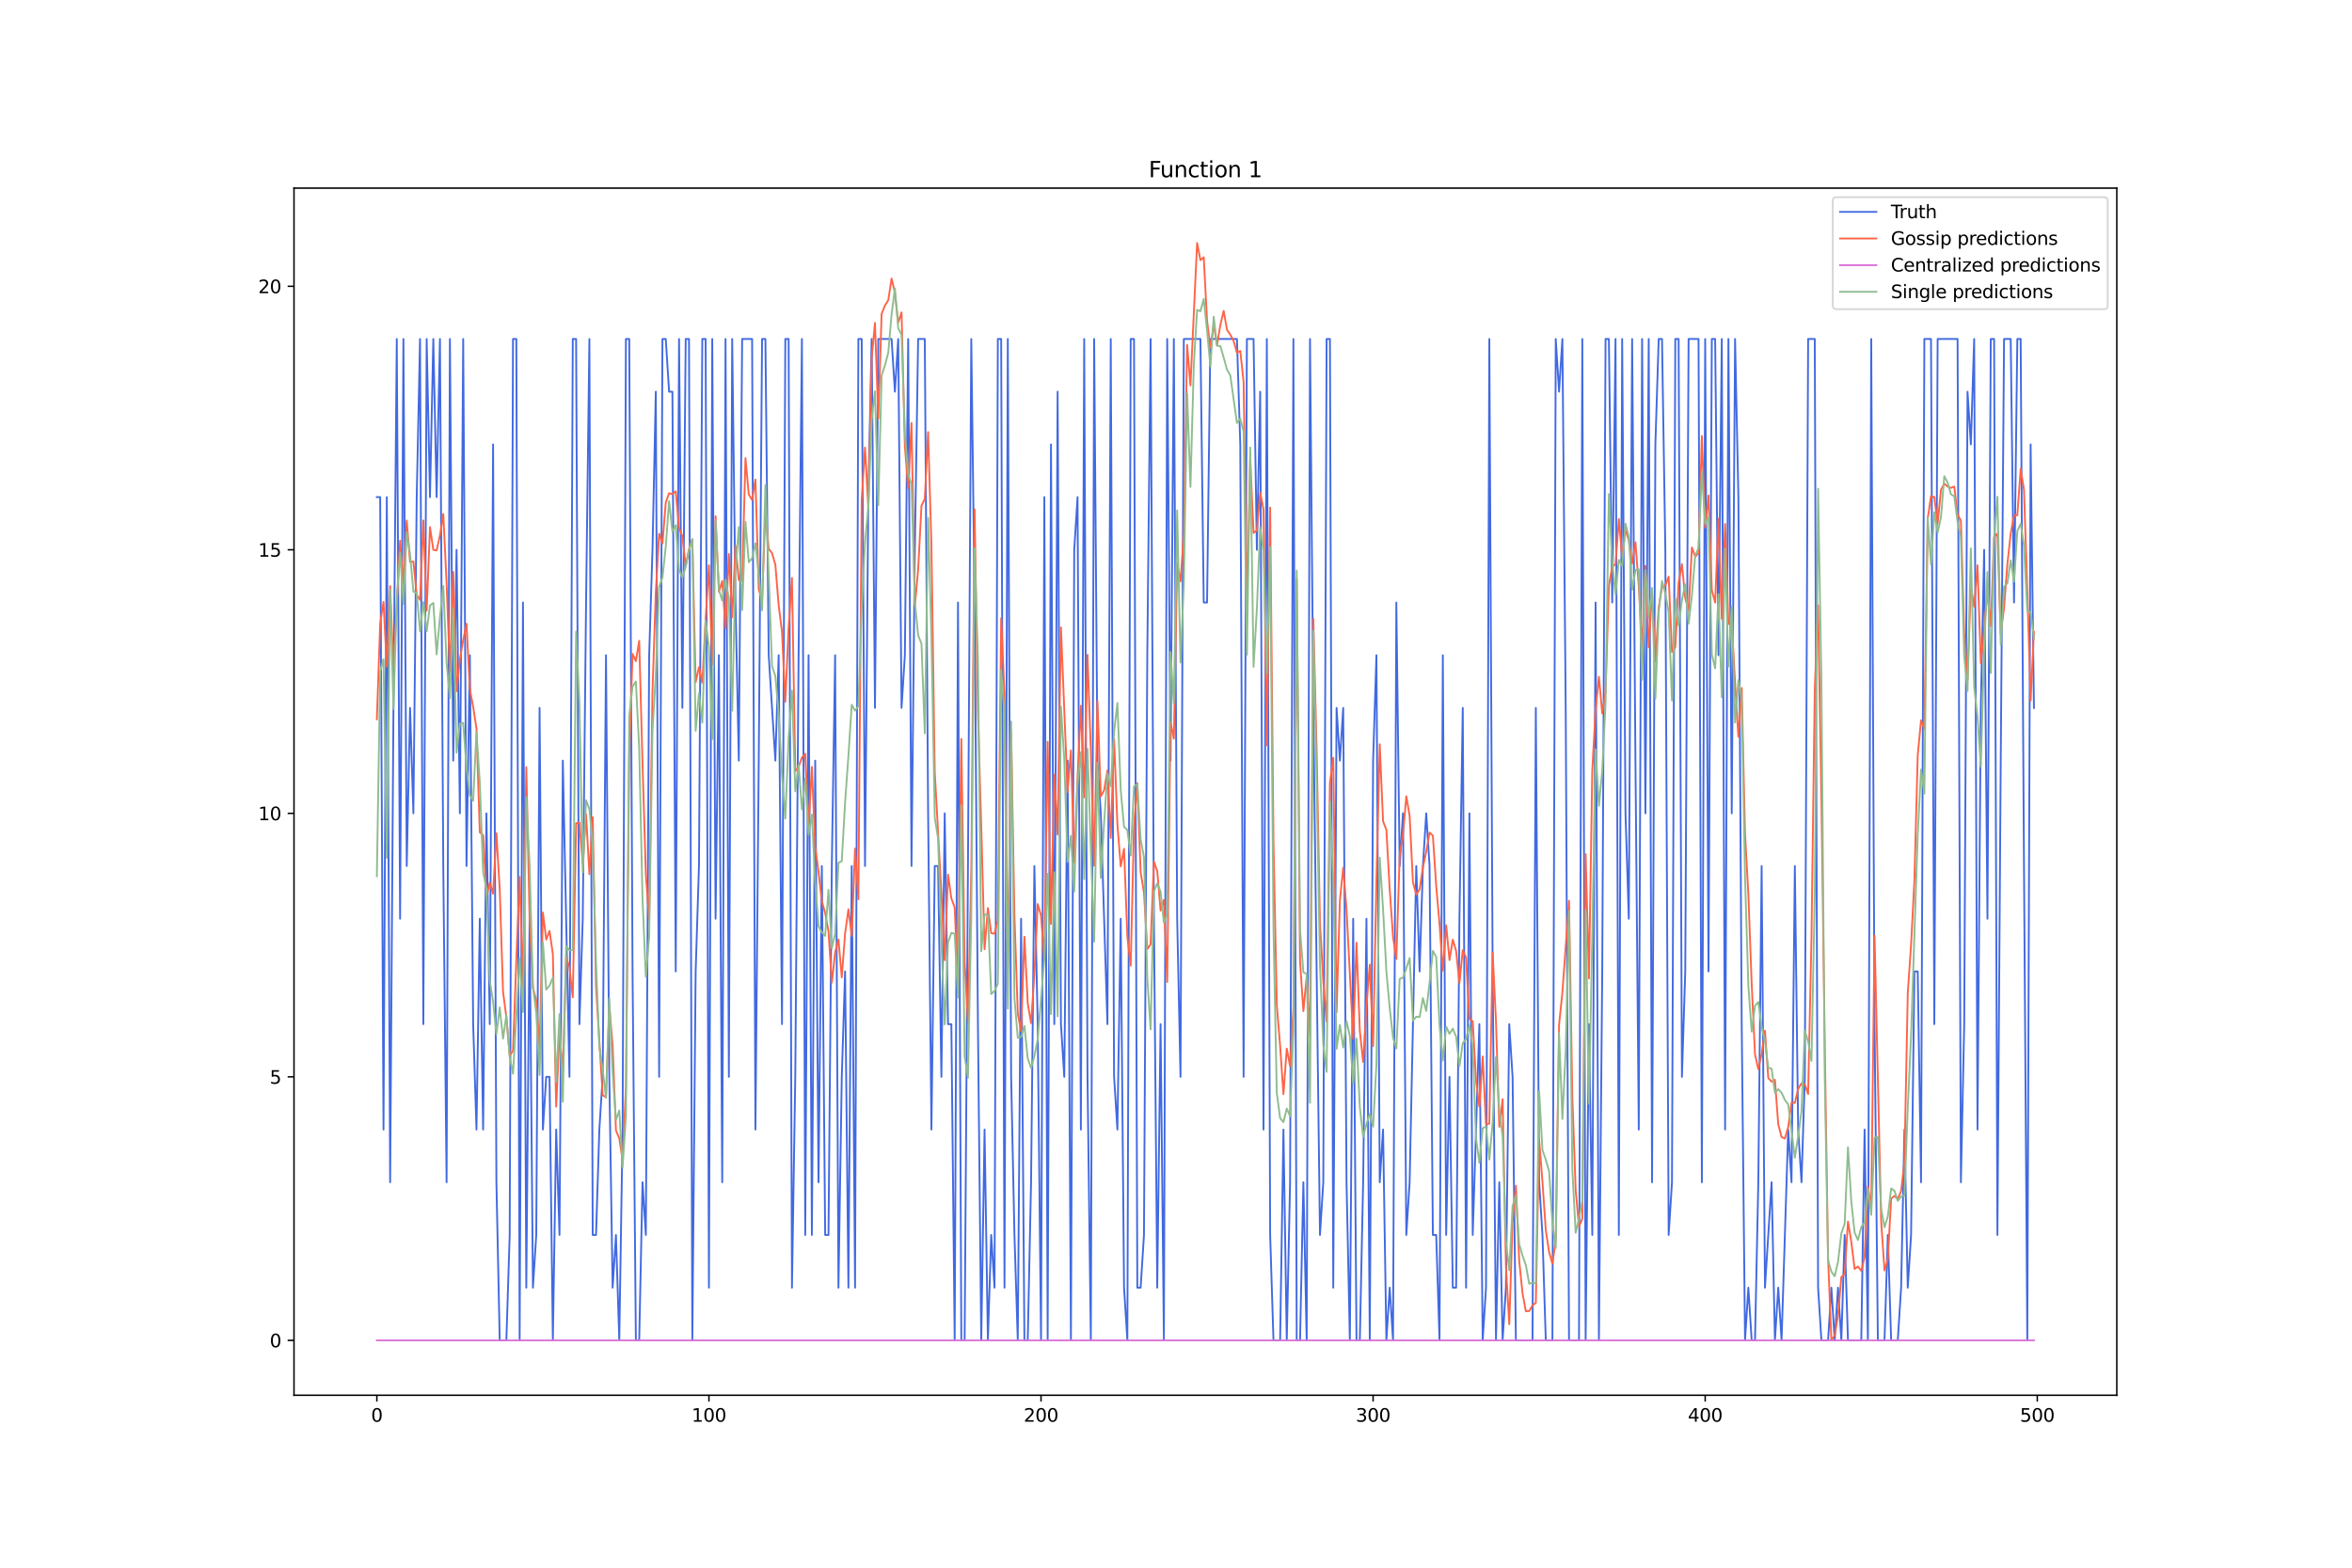 <?xml version="1.0" encoding="utf-8" standalone="no"?>
<!DOCTYPE svg PUBLIC "-//W3C//DTD SVG 1.1//EN"
  "http://www.w3.org/Graphics/SVG/1.1/DTD/svg11.dtd">
<svg xmlns:xlink="http://www.w3.org/1999/xlink" width="1296pt" height="864pt" viewBox="0 0 1296 864" xmlns="http://www.w3.org/2000/svg" version="1.1">
 <defs>
  <style type="text/css">*{stroke-linejoin: round; stroke-linecap: butt}</style>
 </defs>
 <g id="figure_1">
  <g id="patch_1">
   <path d="M 0 864 
L 1296 864 
L 1296 0 
L 0 0 
z
" style="fill: #ffffff"/>
  </g>
  <g id="axes_1">
   <g id="patch_2">
    <path d="M 162 768.96 
L 1166.4 768.96 
L 1166.4 103.68 
L 162 103.68 
z
" style="fill: #ffffff"/>
   </g>
   <g id="matplotlib.axis_1">
    <g id="xtick_1">
     <g id="line2d_1">
      <defs>
       <path id="m5b1a119aed" d="M 0 0 
L 0 3.5 
" style="stroke: #000000; stroke-width: 0.8"/>
      </defs>
      <g>
       <use xlink:href="#m5b1a119aed" x="207.655" y="768.96" style="stroke: #000000; stroke-width: 0.8"/>
      </g>
     </g>
     <g id="text_1">
      <!-- 0 -->
      <g transform="translate(204.473 783.558) scale(0.1 -0.1)">
       <defs>
        <path id="DejaVuSans-30" d="M 2034 4250 
Q 1547 4250 1301 3770 
Q 1056 3291 1056 2328 
Q 1056 1369 1301 889 
Q 1547 409 2034 409 
Q 2525 409 2770 889 
Q 3016 1369 3016 2328 
Q 3016 3291 2770 3770 
Q 2525 4250 2034 4250 
z
M 2034 4750 
Q 2819 4750 3233 4129 
Q 3647 3509 3647 2328 
Q 3647 1150 3233 529 
Q 2819 -91 2034 -91 
Q 1250 -91 836 529 
Q 422 1150 422 2328 
Q 422 3509 836 4129 
Q 1250 4750 2034 4750 
z
" transform="scale(0.016)"/>
       </defs>
       <use xlink:href="#DejaVuSans-30"/>
      </g>
     </g>
    </g>
    <g id="xtick_2">
     <g id="line2d_2">
      <g>
       <use xlink:href="#m5b1a119aed" x="390.639" y="768.96" style="stroke: #000000; stroke-width: 0.8"/>
      </g>
     </g>
     <g id="text_2">
      <!-- 100 -->
      <g transform="translate(381.095 783.558) scale(0.1 -0.1)">
       <defs>
        <path id="DejaVuSans-31" d="M 794 531 
L 1825 531 
L 1825 4091 
L 703 3866 
L 703 4441 
L 1819 4666 
L 2450 4666 
L 2450 531 
L 3481 531 
L 3481 0 
L 794 0 
L 794 531 
z
" transform="scale(0.016)"/>
       </defs>
       <use xlink:href="#DejaVuSans-31"/>
       <use xlink:href="#DejaVuSans-30" x="63.623"/>
       <use xlink:href="#DejaVuSans-30" x="127.246"/>
      </g>
     </g>
    </g>
    <g id="xtick_3">
     <g id="line2d_3">
      <g>
       <use xlink:href="#m5b1a119aed" x="573.623" y="768.96" style="stroke: #000000; stroke-width: 0.8"/>
      </g>
     </g>
     <g id="text_3">
      <!-- 200 -->
      <g transform="translate(564.079 783.558) scale(0.1 -0.1)">
       <defs>
        <path id="DejaVuSans-32" d="M 1228 531 
L 3431 531 
L 3431 0 
L 469 0 
L 469 531 
Q 828 903 1448 1529 
Q 2069 2156 2228 2338 
Q 2531 2678 2651 2914 
Q 2772 3150 2772 3378 
Q 2772 3750 2511 3984 
Q 2250 4219 1831 4219 
Q 1534 4219 1204 4116 
Q 875 4013 500 3803 
L 500 4441 
Q 881 4594 1212 4672 
Q 1544 4750 1819 4750 
Q 2544 4750 2975 4387 
Q 3406 4025 3406 3419 
Q 3406 3131 3298 2873 
Q 3191 2616 2906 2266 
Q 2828 2175 2409 1742 
Q 1991 1309 1228 531 
z
" transform="scale(0.016)"/>
       </defs>
       <use xlink:href="#DejaVuSans-32"/>
       <use xlink:href="#DejaVuSans-30" x="63.623"/>
       <use xlink:href="#DejaVuSans-30" x="127.246"/>
      </g>
     </g>
    </g>
    <g id="xtick_4">
     <g id="line2d_4">
      <g>
       <use xlink:href="#m5b1a119aed" x="756.607" y="768.96" style="stroke: #000000; stroke-width: 0.8"/>
      </g>
     </g>
     <g id="text_4">
      <!-- 300 -->
      <g transform="translate(747.063 783.558) scale(0.1 -0.1)">
       <defs>
        <path id="DejaVuSans-33" d="M 2597 2516 
Q 3050 2419 3304 2112 
Q 3559 1806 3559 1356 
Q 3559 666 3084 287 
Q 2609 -91 1734 -91 
Q 1441 -91 1130 -33 
Q 819 25 488 141 
L 488 750 
Q 750 597 1062 519 
Q 1375 441 1716 441 
Q 2309 441 2620 675 
Q 2931 909 2931 1356 
Q 2931 1769 2642 2001 
Q 2353 2234 1838 2234 
L 1294 2234 
L 1294 2753 
L 1863 2753 
Q 2328 2753 2575 2939 
Q 2822 3125 2822 3475 
Q 2822 3834 2567 4026 
Q 2313 4219 1838 4219 
Q 1578 4219 1281 4162 
Q 984 4106 628 3988 
L 628 4550 
Q 988 4650 1302 4700 
Q 1616 4750 1894 4750 
Q 2613 4750 3031 4423 
Q 3450 4097 3450 3541 
Q 3450 3153 3228 2886 
Q 3006 2619 2597 2516 
z
" transform="scale(0.016)"/>
       </defs>
       <use xlink:href="#DejaVuSans-33"/>
       <use xlink:href="#DejaVuSans-30" x="63.623"/>
       <use xlink:href="#DejaVuSans-30" x="127.246"/>
      </g>
     </g>
    </g>
    <g id="xtick_5">
     <g id="line2d_5">
      <g>
       <use xlink:href="#m5b1a119aed" x="939.591" y="768.96" style="stroke: #000000; stroke-width: 0.8"/>
      </g>
     </g>
     <g id="text_5">
      <!-- 400 -->
      <g transform="translate(930.047 783.558) scale(0.1 -0.1)">
       <defs>
        <path id="DejaVuSans-34" d="M 2419 4116 
L 825 1625 
L 2419 1625 
L 2419 4116 
z
M 2253 4666 
L 3047 4666 
L 3047 1625 
L 3713 1625 
L 3713 1100 
L 3047 1100 
L 3047 0 
L 2419 0 
L 2419 1100 
L 313 1100 
L 313 1709 
L 2253 4666 
z
" transform="scale(0.016)"/>
       </defs>
       <use xlink:href="#DejaVuSans-34"/>
       <use xlink:href="#DejaVuSans-30" x="63.623"/>
       <use xlink:href="#DejaVuSans-30" x="127.246"/>
      </g>
     </g>
    </g>
    <g id="xtick_6">
     <g id="line2d_6">
      <g>
       <use xlink:href="#m5b1a119aed" x="1122.575" y="768.96" style="stroke: #000000; stroke-width: 0.8"/>
      </g>
     </g>
     <g id="text_6">
      <!-- 500 -->
      <g transform="translate(1113.032 783.558) scale(0.1 -0.1)">
       <defs>
        <path id="DejaVuSans-35" d="M 691 4666 
L 3169 4666 
L 3169 4134 
L 1269 4134 
L 1269 2991 
Q 1406 3038 1543 3061 
Q 1681 3084 1819 3084 
Q 2600 3084 3056 2656 
Q 3513 2228 3513 1497 
Q 3513 744 3044 326 
Q 2575 -91 1722 -91 
Q 1428 -91 1123 -41 
Q 819 9 494 109 
L 494 744 
Q 775 591 1075 516 
Q 1375 441 1709 441 
Q 2250 441 2565 725 
Q 2881 1009 2881 1497 
Q 2881 1984 2565 2268 
Q 2250 2553 1709 2553 
Q 1456 2553 1204 2497 
Q 953 2441 691 2322 
L 691 4666 
z
" transform="scale(0.016)"/>
       </defs>
       <use xlink:href="#DejaVuSans-35"/>
       <use xlink:href="#DejaVuSans-30" x="63.623"/>
       <use xlink:href="#DejaVuSans-30" x="127.246"/>
      </g>
     </g>
    </g>
   </g>
   <g id="matplotlib.axis_2">
    <g id="ytick_1">
     <g id="line2d_7">
      <defs>
       <path id="mc0c7003aad" d="M 0 0 
L -3.5 0 
" style="stroke: #000000; stroke-width: 0.8"/>
      </defs>
      <g>
       <use xlink:href="#mc0c7003aad" x="162" y="738.72" style="stroke: #000000; stroke-width: 0.8"/>
      </g>
     </g>
     <g id="text_7">
      <!-- 0 -->
      <g transform="translate(148.637 742.519) scale(0.1 -0.1)">
       <use xlink:href="#DejaVuSans-30"/>
      </g>
     </g>
    </g>
    <g id="ytick_2">
     <g id="line2d_8">
      <g>
       <use xlink:href="#mc0c7003aad" x="162" y="593.485" style="stroke: #000000; stroke-width: 0.8"/>
      </g>
     </g>
     <g id="text_8">
      <!-- 5 -->
      <g transform="translate(148.637 597.284) scale(0.1 -0.1)">
       <use xlink:href="#DejaVuSans-35"/>
      </g>
     </g>
    </g>
    <g id="ytick_3">
     <g id="line2d_9">
      <g>
       <use xlink:href="#mc0c7003aad" x="162" y="448.249" style="stroke: #000000; stroke-width: 0.8"/>
      </g>
     </g>
     <g id="text_9">
      <!-- 10 -->
      <g transform="translate(142.275 452.049) scale(0.1 -0.1)">
       <use xlink:href="#DejaVuSans-31"/>
       <use xlink:href="#DejaVuSans-30" x="63.623"/>
      </g>
     </g>
    </g>
    <g id="ytick_4">
     <g id="line2d_10">
      <g>
       <use xlink:href="#mc0c7003aad" x="162" y="303.014" style="stroke: #000000; stroke-width: 0.8"/>
      </g>
     </g>
     <g id="text_10">
      <!-- 15 -->
      <g transform="translate(142.275 306.813) scale(0.1 -0.1)">
       <use xlink:href="#DejaVuSans-31"/>
       <use xlink:href="#DejaVuSans-35" x="63.623"/>
      </g>
     </g>
    </g>
    <g id="ytick_5">
     <g id="line2d_11">
      <g>
       <use xlink:href="#mc0c7003aad" x="162" y="157.779" style="stroke: #000000; stroke-width: 0.8"/>
      </g>
     </g>
     <g id="text_11">
      <!-- 20 -->
      <g transform="translate(142.275 161.578) scale(0.1 -0.1)">
       <use xlink:href="#DejaVuSans-32"/>
       <use xlink:href="#DejaVuSans-30" x="63.623"/>
      </g>
     </g>
    </g>
   </g>
   <g id="line2d_12">
    <path d="M 207.655 273.967 
L 209.484 273.967 
L 211.314 622.532 
L 213.144 273.967 
L 214.974 651.579 
L 216.804 390.155 
L 218.634 186.826 
L 220.463 506.344 
L 222.293 186.826 
L 224.123 477.296 
L 225.953 390.155 
L 227.783 448.249 
L 229.613 273.967 
L 231.442 186.826 
L 233.272 564.438 
L 235.102 186.826 
L 236.932 273.967 
L 238.762 186.826 
L 240.592 273.967 
L 242.422 186.826 
L 244.251 477.296 
L 246.081 651.579 
L 247.911 186.826 
L 249.741 419.202 
L 251.571 303.014 
L 253.401 448.249 
L 255.23 186.826 
L 257.06 477.296 
L 258.89 361.108 
L 260.72 564.438 
L 262.55 622.532 
L 264.38 506.344 
L 266.209 622.532 
L 268.039 448.249 
L 269.869 564.438 
L 271.699 244.92 
L 273.529 651.579 
L 275.359 738.72 
L 279.018 738.72 
L 280.848 680.626 
L 282.678 186.826 
L 284.508 186.826 
L 286.338 738.72 
L 288.168 332.061 
L 289.997 709.673 
L 291.827 506.344 
L 293.657 709.673 
L 295.487 680.626 
L 297.317 390.155 
L 299.147 622.532 
L 300.976 593.485 
L 302.806 593.485 
L 304.636 738.72 
L 306.466 622.532 
L 308.296 680.626 
L 310.126 419.202 
L 313.785 593.485 
L 315.615 186.826 
L 317.445 186.826 
L 319.275 564.438 
L 321.105 506.344 
L 322.935 332.061 
L 324.764 186.826 
L 326.594 680.626 
L 328.424 680.626 
L 330.254 622.532 
L 332.084 593.485 
L 333.914 361.108 
L 335.743 593.485 
L 337.573 709.673 
L 339.403 680.626 
L 341.233 738.72 
L 343.063 622.532 
L 344.893 186.826 
L 346.723 186.826 
L 348.552 535.391 
L 350.382 738.72 
L 352.212 738.72 
L 354.042 651.579 
L 355.872 680.626 
L 357.702 361.108 
L 359.531 303.014 
L 361.361 215.873 
L 363.191 593.485 
L 365.021 186.826 
L 366.851 186.826 
L 368.681 215.873 
L 370.51 215.873 
L 372.34 535.391 
L 374.17 186.826 
L 376 390.155 
L 377.83 186.826 
L 379.66 186.826 
L 381.489 738.72 
L 383.319 535.391 
L 385.149 477.296 
L 386.979 186.826 
L 388.809 186.826 
L 390.639 709.673 
L 392.469 186.826 
L 394.298 506.344 
L 396.128 361.108 
L 397.958 651.579 
L 399.788 186.826 
L 401.618 593.485 
L 403.448 186.826 
L 405.277 332.061 
L 407.107 419.202 
L 408.937 186.826 
L 414.427 186.826 
L 416.256 622.532 
L 418.086 419.202 
L 419.916 186.826 
L 421.746 186.826 
L 423.576 361.108 
L 427.236 419.202 
L 429.065 361.108 
L 430.895 564.438 
L 432.725 186.826 
L 434.555 186.826 
L 436.385 709.673 
L 438.215 593.485 
L 440.044 361.108 
L 441.874 186.826 
L 443.704 680.626 
L 445.534 361.108 
L 447.364 680.626 
L 449.194 419.202 
L 451.023 651.579 
L 452.853 477.296 
L 454.683 680.626 
L 456.513 680.626 
L 458.343 477.296 
L 460.173 361.108 
L 462.003 709.673 
L 463.832 593.485 
L 465.662 535.391 
L 467.492 709.673 
L 469.322 477.296 
L 471.152 709.673 
L 472.982 186.826 
L 474.811 186.826 
L 476.641 477.296 
L 478.471 273.967 
L 480.301 186.826 
L 482.131 390.155 
L 483.961 186.826 
L 491.28 186.826 
L 493.11 215.873 
L 494.94 186.826 
L 496.77 390.155 
L 498.599 361.108 
L 500.429 186.826 
L 502.259 477.296 
L 504.089 303.014 
L 505.919 186.826 
L 509.578 186.826 
L 511.408 448.249 
L 513.238 622.532 
L 515.068 477.296 
L 516.898 477.296 
L 518.728 593.485 
L 520.557 448.249 
L 522.387 564.438 
L 524.217 564.438 
L 526.047 738.72 
L 527.877 332.061 
L 529.707 738.72 
L 531.536 738.72 
L 533.366 477.296 
L 535.196 186.826 
L 537.026 332.061 
L 538.856 564.438 
L 540.686 738.72 
L 542.516 622.532 
L 544.345 738.72 
L 546.175 680.626 
L 548.005 709.673 
L 549.835 186.826 
L 551.665 186.826 
L 553.495 709.673 
L 555.324 186.826 
L 557.154 593.485 
L 558.984 680.626 
L 560.814 738.72 
L 562.644 506.344 
L 564.474 738.72 
L 566.303 738.72 
L 568.133 651.579 
L 569.963 477.296 
L 571.793 564.438 
L 573.623 738.72 
L 575.453 273.967 
L 577.283 738.72 
L 579.112 244.92 
L 580.942 564.438 
L 582.772 215.873 
L 584.602 564.438 
L 586.432 593.485 
L 588.262 419.202 
L 590.091 738.72 
L 591.921 303.014 
L 593.751 273.967 
L 595.581 622.532 
L 597.411 186.826 
L 599.241 593.485 
L 601.07 738.72 
L 602.9 186.826 
L 604.73 419.202 
L 606.56 448.249 
L 610.22 564.438 
L 612.05 186.826 
L 613.879 593.485 
L 615.709 622.532 
L 617.539 506.344 
L 619.369 709.673 
L 621.199 738.72 
L 623.029 186.826 
L 624.858 186.826 
L 626.688 709.673 
L 628.518 709.673 
L 630.348 680.626 
L 632.178 361.108 
L 634.008 186.826 
L 635.837 506.344 
L 637.667 709.673 
L 639.497 564.438 
L 641.327 738.72 
L 643.157 186.826 
L 644.987 419.202 
L 646.817 186.826 
L 648.646 506.344 
L 650.476 593.485 
L 652.306 186.826 
L 661.455 186.826 
L 663.285 332.061 
L 665.115 332.061 
L 666.945 186.826 
L 681.583 186.826 
L 683.413 244.92 
L 685.243 593.485 
L 687.073 186.826 
L 690.733 186.826 
L 692.563 303.014 
L 694.392 215.873 
L 696.222 622.532 
L 698.052 186.826 
L 699.882 680.626 
L 701.712 738.72 
L 705.371 738.72 
L 707.201 622.532 
L 709.031 738.72 
L 710.861 651.579 
L 712.691 186.826 
L 714.521 738.72 
L 716.35 738.72 
L 718.18 651.579 
L 720.01 738.72 
L 721.84 186.826 
L 723.67 390.155 
L 727.33 680.626 
L 729.159 651.579 
L 730.989 186.826 
L 732.819 186.826 
L 734.649 709.673 
L 736.479 390.155 
L 738.309 419.202 
L 740.138 390.155 
L 741.968 651.579 
L 743.798 738.72 
L 745.628 506.344 
L 747.458 738.72 
L 749.288 738.72 
L 751.117 651.579 
L 752.947 506.344 
L 754.777 738.72 
L 756.607 419.202 
L 758.437 361.108 
L 760.267 651.579 
L 762.097 622.532 
L 763.926 738.72 
L 765.756 709.673 
L 767.586 738.72 
L 769.416 332.061 
L 771.246 477.296 
L 773.076 448.249 
L 774.905 680.626 
L 776.735 651.579 
L 780.395 477.296 
L 782.225 535.391 
L 784.055 477.296 
L 785.884 448.249 
L 787.714 477.296 
L 789.544 680.626 
L 791.374 680.626 
L 793.204 738.72 
L 795.034 361.108 
L 796.864 680.626 
L 798.693 593.485 
L 800.523 709.673 
L 802.353 709.673 
L 804.183 506.344 
L 806.013 390.155 
L 807.843 709.673 
L 809.672 448.249 
L 811.502 680.626 
L 815.162 564.438 
L 816.992 738.72 
L 818.822 709.673 
L 820.651 186.826 
L 822.481 535.391 
L 824.311 738.72 
L 826.141 651.579 
L 827.971 738.72 
L 829.801 709.673 
L 831.63 564.438 
L 833.46 593.485 
L 835.29 738.72 
L 844.439 738.72 
L 846.269 390.155 
L 848.099 651.579 
L 849.929 680.626 
L 851.759 738.72 
L 855.418 738.72 
L 857.248 186.826 
L 859.078 215.873 
L 860.908 186.826 
L 862.738 390.155 
L 864.568 738.72 
L 870.057 738.72 
L 871.887 186.826 
L 873.717 738.72 
L 875.547 564.438 
L 877.377 680.626 
L 879.206 332.061 
L 881.036 738.72 
L 882.866 535.391 
L 884.696 186.826 
L 886.526 186.826 
L 888.356 332.061 
L 890.185 186.826 
L 892.015 680.626 
L 893.845 186.826 
L 895.675 448.249 
L 897.505 506.344 
L 899.335 186.826 
L 901.164 419.202 
L 902.994 622.532 
L 904.824 186.826 
L 906.654 448.249 
L 908.484 186.826 
L 910.314 651.579 
L 912.144 244.92 
L 913.973 186.826 
L 915.803 186.826 
L 917.633 303.014 
L 919.463 680.626 
L 921.293 651.579 
L 923.123 186.826 
L 924.952 186.826 
L 926.782 593.485 
L 928.612 535.391 
L 930.442 186.826 
L 935.931 186.826 
L 937.761 651.579 
L 939.591 186.826 
L 941.421 535.391 
L 943.251 186.826 
L 945.081 186.826 
L 946.911 361.108 
L 948.74 186.826 
L 950.57 622.532 
L 952.4 186.826 
L 954.23 448.249 
L 956.06 186.826 
L 957.89 273.967 
L 959.719 564.438 
L 961.549 738.72 
L 963.379 709.673 
L 965.209 738.72 
L 967.039 738.72 
L 968.869 651.579 
L 970.698 477.296 
L 972.528 709.673 
L 976.188 651.579 
L 978.018 738.72 
L 979.848 709.673 
L 981.678 738.72 
L 985.337 622.532 
L 987.167 651.579 
L 988.997 477.296 
L 990.827 622.532 
L 992.657 651.579 
L 994.486 593.485 
L 996.316 186.826 
L 999.976 186.826 
L 1001.806 709.673 
L 1003.636 738.72 
L 1007.295 738.72 
L 1009.125 709.673 
L 1010.955 738.72 
L 1012.785 709.673 
L 1014.615 738.72 
L 1016.444 680.626 
L 1018.274 738.72 
L 1025.594 738.72 
L 1027.424 622.532 
L 1029.253 738.72 
L 1031.083 186.826 
L 1032.913 564.438 
L 1034.743 738.72 
L 1038.403 738.72 
L 1040.232 680.626 
L 1042.062 738.72 
L 1045.722 738.72 
L 1047.552 709.673 
L 1049.382 622.532 
L 1051.211 709.673 
L 1053.041 680.626 
L 1054.871 535.391 
L 1056.701 535.391 
L 1058.531 651.579 
L 1060.361 186.826 
L 1064.02 186.826 
L 1065.85 564.438 
L 1067.68 186.826 
L 1078.659 186.826 
L 1080.489 651.579 
L 1082.319 564.438 
L 1084.149 215.873 
L 1085.978 244.92 
L 1087.808 186.826 
L 1089.638 622.532 
L 1091.468 390.155 
L 1093.298 303.014 
L 1095.128 506.344 
L 1096.958 186.826 
L 1098.787 186.826 
L 1100.617 680.626 
L 1102.447 419.202 
L 1104.277 186.826 
L 1107.937 186.826 
L 1109.766 332.061 
L 1111.596 186.826 
L 1113.426 186.826 
L 1115.256 477.296 
L 1117.086 738.72 
L 1118.916 244.92 
L 1120.745 390.155 
L 1120.745 390.155 
" clip-path="url(#p882214b86e)" style="fill: none; stroke: #4169e1; stroke-linecap: square"/>
   </g>
   <g id="line2d_13">
    <path d="M 207.655 396.423 
L 209.484 343.604 
L 211.314 331.718 
L 213.144 367.42 
L 214.974 323.015 
L 216.804 368.476 
L 220.463 297.96 
L 222.293 322.362 
L 224.123 286.901 
L 225.953 309.769 
L 227.783 309.467 
L 229.613 327.96 
L 231.442 330.581 
L 233.272 286.818 
L 235.102 336.475 
L 236.932 290.515 
L 238.762 303.035 
L 240.592 303.348 
L 242.422 295.048 
L 244.251 283.253 
L 246.081 321.546 
L 247.911 370.293 
L 249.741 315.162 
L 251.571 380.924 
L 253.401 363.46 
L 255.23 352.791 
L 257.06 343.769 
L 258.89 379.923 
L 260.72 389.488 
L 262.55 401.549 
L 264.38 458.706 
L 266.209 460.363 
L 268.039 494.022 
L 269.869 486.512 
L 271.699 492.521 
L 273.529 459.256 
L 275.359 489.975 
L 277.189 546.623 
L 279.018 560.68 
L 280.848 581.682 
L 282.678 579.122 
L 284.508 529.153 
L 286.338 483.321 
L 288.168 544.29 
L 289.997 422.786 
L 291.827 506.062 
L 293.657 544.455 
L 295.487 551.291 
L 297.317 578.148 
L 299.147 502.931 
L 300.976 517.822 
L 302.806 513.06 
L 304.636 525.799 
L 306.466 609.928 
L 308.296 569.884 
L 310.126 590.274 
L 311.956 527.49 
L 313.785 533.241 
L 315.615 549.71 
L 317.445 453.725 
L 319.275 453.41 
L 321.105 476.393 
L 322.935 448.684 
L 324.764 481.794 
L 326.594 450.307 
L 328.424 543.989 
L 332.084 603.594 
L 333.914 604.7 
L 335.743 555.015 
L 337.573 575.899 
L 339.403 622.998 
L 341.233 627.4 
L 343.063 639.507 
L 344.893 599.022 
L 346.723 416.432 
L 348.552 360.388 
L 350.382 364.346 
L 352.212 353.151 
L 354.042 420.968 
L 355.872 481.762 
L 357.702 506.887 
L 359.531 380.923 
L 361.361 326.197 
L 363.191 294.193 
L 365.021 299.54 
L 366.851 276.93 
L 368.681 271.81 
L 370.51 272.315 
L 372.34 270.784 
L 374.17 291.034 
L 376 295.582 
L 377.83 311.881 
L 379.66 302.654 
L 381.489 297.151 
L 383.319 375.99 
L 385.149 367.666 
L 386.979 376.297 
L 388.809 341.128 
L 390.639 311.55 
L 392.469 366.235 
L 394.298 284.484 
L 396.128 326.124 
L 397.958 320.232 
L 399.788 346.369 
L 401.618 305.323 
L 403.448 340.148 
L 405.277 300.889 
L 407.107 319.7 
L 408.937 320.151 
L 410.767 252.507 
L 412.597 272.516 
L 414.427 275.537 
L 416.256 264.307 
L 418.086 324.835 
L 419.916 330.87 
L 421.746 281.935 
L 423.576 302.541 
L 425.406 304.837 
L 427.236 311.242 
L 429.065 333.578 
L 430.895 348.219 
L 432.725 386.767 
L 434.555 345.781 
L 436.385 318.485 
L 438.215 425.078 
L 440.044 422.609 
L 441.874 417.534 
L 443.704 415.431 
L 445.534 455.275 
L 447.364 422.684 
L 449.194 466.84 
L 451.023 480.522 
L 452.853 496.635 
L 454.683 503.189 
L 456.513 513.318 
L 458.343 541.569 
L 460.173 524.867 
L 462.003 517.811 
L 463.832 538.642 
L 465.662 514.482 
L 467.492 501.106 
L 469.322 515.808 
L 471.152 467.644 
L 472.982 495.694 
L 474.811 275.591 
L 476.641 246.692 
L 478.471 279.842 
L 480.301 197.449 
L 482.131 177.967 
L 483.961 230.659 
L 485.79 172.971 
L 487.62 168.382 
L 489.45 165.44 
L 491.28 153.532 
L 493.11 161.369 
L 494.94 177.774 
L 496.77 172.144 
L 498.599 245.936 
L 500.429 269.08 
L 502.259 233.103 
L 504.089 334.076 
L 505.919 313.897 
L 507.749 278.715 
L 509.578 274.865 
L 511.408 238.121 
L 513.238 300.398 
L 515.068 425.363 
L 518.728 492.16 
L 520.557 529.189 
L 522.387 482.038 
L 524.217 495.109 
L 526.047 500.149 
L 527.877 541.769 
L 529.707 407.229 
L 531.536 530.333 
L 533.366 563.287 
L 535.196 479.707 
L 537.026 280.737 
L 538.856 392.7 
L 540.686 454.958 
L 542.516 523.157 
L 544.345 500.456 
L 546.175 514.247 
L 548.005 514.621 
L 549.835 507.169 
L 551.665 340.732 
L 553.495 382.216 
L 555.324 533.316 
L 557.154 403.403 
L 558.984 504.54 
L 560.814 558.486 
L 562.644 568.31 
L 564.474 516.256 
L 566.303 552.869 
L 568.133 563.925 
L 569.963 537.048 
L 571.793 498.265 
L 573.623 504.527 
L 575.453 529.164 
L 577.283 408.837 
L 579.112 509.167 
L 580.942 426.954 
L 582.772 459.939 
L 584.602 345.77 
L 588.262 436.508 
L 590.091 413.55 
L 591.921 475.24 
L 593.751 428.53 
L 595.581 388.975 
L 597.411 439.509 
L 599.241 360.89 
L 601.07 413.787 
L 602.9 477.126 
L 604.73 386.354 
L 606.56 438.951 
L 608.39 435.557 
L 610.22 424.579 
L 612.05 461.839 
L 613.879 407.121 
L 615.709 454.353 
L 617.539 477.541 
L 619.369 467.766 
L 621.199 516.474 
L 623.029 532.233 
L 624.858 455.285 
L 626.688 431.667 
L 628.518 480.773 
L 630.348 491.895 
L 632.178 523.042 
L 634.008 520.399 
L 635.837 474.909 
L 637.667 480.069 
L 639.497 501.824 
L 641.327 495.988 
L 643.157 541.156 
L 644.987 398.184 
L 646.817 407.096 
L 648.646 310.473 
L 650.476 320.431 
L 652.306 294.443 
L 654.136 190.043 
L 655.966 212.392 
L 659.625 133.92 
L 661.455 143.361 
L 663.285 141.788 
L 665.115 176.638 
L 666.945 191.706 
L 668.775 178.803 
L 670.604 190.344 
L 672.434 179.115 
L 674.264 171.322 
L 676.094 181.745 
L 677.924 184.46 
L 679.754 187.953 
L 681.583 194.375 
L 683.413 193.435 
L 685.243 210.515 
L 687.073 334 
L 688.903 253.006 
L 690.733 293.736 
L 692.563 292.316 
L 694.392 271.459 
L 696.222 280.716 
L 698.052 410.737 
L 699.882 279.757 
L 701.712 463.819 
L 703.542 553.985 
L 705.371 576.388 
L 707.201 603.032 
L 709.031 577.907 
L 710.861 587.554 
L 712.691 555.609 
L 714.521 319.05 
L 716.35 529.927 
L 718.18 557.274 
L 720.01 538.261 
L 721.84 571.648 
L 723.67 340.978 
L 725.5 413.046 
L 727.33 508.668 
L 729.159 541.001 
L 730.989 562.921 
L 732.819 431.403 
L 734.649 417.64 
L 736.479 557.866 
L 738.309 496.174 
L 740.138 478.268 
L 741.968 501.249 
L 745.628 572.507 
L 747.458 519.566 
L 749.288 568.168 
L 751.117 585.3 
L 752.947 554.389 
L 754.777 531.614 
L 756.607 576.551 
L 758.437 485.823 
L 760.267 410.183 
L 762.097 452.642 
L 763.926 457.391 
L 765.756 490.176 
L 767.586 516.262 
L 769.416 528.583 
L 771.246 471.534 
L 773.076 459.74 
L 774.905 438.843 
L 776.735 449.622 
L 778.565 486.284 
L 780.395 493.009 
L 782.225 490.114 
L 784.055 477.957 
L 785.884 469.384 
L 787.714 458.81 
L 789.544 460.575 
L 791.374 488.28 
L 793.204 509.157 
L 795.034 534.979 
L 796.864 509.926 
L 798.693 529.116 
L 800.523 517.899 
L 802.353 524.069 
L 804.183 541.821 
L 806.013 523.623 
L 807.843 527.809 
L 809.672 561.548 
L 811.502 562.897 
L 813.332 595.762 
L 815.162 609.91 
L 816.992 582.248 
L 818.822 619.751 
L 820.651 619.235 
L 822.481 525.091 
L 824.311 562.706 
L 826.141 621.057 
L 827.971 605.799 
L 829.801 697.93 
L 831.63 729.807 
L 833.46 673.961 
L 835.29 653.473 
L 837.12 694.997 
L 838.95 712.797 
L 840.78 722.67 
L 842.61 722.569 
L 844.439 719.431 
L 846.269 718.062 
L 848.099 628.058 
L 849.929 651.408 
L 851.759 677.931 
L 853.589 690.027 
L 855.418 696.498 
L 857.248 683.734 
L 859.078 564.744 
L 860.908 546.936 
L 864.568 496.47 
L 866.397 604.625 
L 868.227 655.966 
L 870.057 676.13 
L 871.887 671.694 
L 873.717 470.695 
L 875.547 539.271 
L 877.377 424.581 
L 879.206 391.216 
L 881.036 372.998 
L 882.866 393.211 
L 884.696 381.471 
L 886.526 322.893 
L 888.356 312.316 
L 890.185 310.92 
L 892.015 286.052 
L 893.845 307.192 
L 895.675 291.914 
L 897.505 297.771 
L 899.335 310.564 
L 901.164 298.88 
L 902.994 323.019 
L 904.824 357.516 
L 906.654 311.859 
L 908.484 356.683 
L 910.314 326.311 
L 912.144 364.433 
L 913.973 334.85 
L 915.803 323.59 
L 917.633 322.699 
L 919.463 317.803 
L 921.293 359.31 
L 923.123 356.624 
L 924.952 321.006 
L 926.782 310.935 
L 928.612 329.711 
L 930.442 336.706 
L 932.272 301.742 
L 934.102 306.826 
L 935.931 304.82 
L 937.761 240.261 
L 939.591 290.838 
L 941.421 273.05 
L 943.251 325.286 
L 945.081 332.111 
L 946.911 285.863 
L 948.74 341.044 
L 950.57 288.799 
L 952.4 343.922 
L 954.23 342.755 
L 956.06 376.589 
L 957.89 406.068 
L 959.719 379.119 
L 961.549 459.588 
L 963.379 492.845 
L 965.209 542.261 
L 967.039 581.041 
L 968.869 589.261 
L 970.698 580.931 
L 972.528 568.056 
L 974.358 594.113 
L 976.188 596.127 
L 978.018 595.108 
L 979.848 619.628 
L 981.678 626.65 
L 983.507 627.522 
L 985.337 621.146 
L 987.167 607.753 
L 988.997 607.83 
L 990.827 600.137 
L 992.657 597.084 
L 994.486 597.588 
L 996.316 602.969 
L 998.146 517.456 
L 999.976 379.711 
L 1001.806 333.616 
L 1003.636 440.213 
L 1005.465 574.861 
L 1007.295 692.987 
L 1009.125 738.72 
L 1010.955 735.941 
L 1012.785 724.958 
L 1014.615 703.835 
L 1016.444 702.067 
L 1018.274 673.251 
L 1020.104 684.363 
L 1021.934 699.369 
L 1023.764 698.008 
L 1025.594 700.435 
L 1027.424 692.929 
L 1029.253 653.89 
L 1031.083 665.458 
L 1032.913 515.671 
L 1036.573 673.594 
L 1038.403 700.175 
L 1040.232 694.073 
L 1042.062 660.609 
L 1043.892 659.134 
L 1045.722 660.703 
L 1047.552 656.385 
L 1049.382 640.315 
L 1051.211 547.492 
L 1053.041 520.568 
L 1054.871 485.372 
L 1056.701 416.307 
L 1058.531 396.977 
L 1060.361 401.736 
L 1062.191 285.862 
L 1064.02 273.4 
L 1065.85 273.965 
L 1067.68 288.711 
L 1069.51 269.927 
L 1071.34 266.577 
L 1073.17 268.132 
L 1074.999 268.894 
L 1076.829 268.116 
L 1078.659 283.643 
L 1080.489 286.93 
L 1082.319 348.446 
L 1084.149 374.581 
L 1085.978 323.108 
L 1087.808 334.346 
L 1089.638 311.547 
L 1091.468 365.497 
L 1093.298 346.431 
L 1095.128 326.082 
L 1096.958 345.053 
L 1098.787 296.075 
L 1100.617 294.105 
L 1102.447 349.341 
L 1104.277 335.034 
L 1106.107 310.814 
L 1107.937 294.166 
L 1109.766 284.018 
L 1111.596 283.987 
L 1113.426 258.423 
L 1115.256 269.973 
L 1117.086 325.425 
L 1118.916 386.223 
L 1120.745 348.233 
L 1120.745 348.233 
" clip-path="url(#p882214b86e)" style="fill: none; stroke: #ff6347; stroke-linecap: square"/>
   </g>
   <g id="line2d_14">
    <path d="M 207.655 738.72 
L 1120.745 738.72 
L 1120.745 738.72 
" clip-path="url(#p882214b86e)" style="fill: none; stroke: #da70d6; stroke-linecap: square"/>
   </g>
   <g id="line2d_15">
    <path d="M 207.655 482.921 
L 209.484 369.953 
L 211.314 363.344 
L 213.144 472.773 
L 214.974 325.008 
L 216.804 390.675 
L 218.634 330.046 
L 220.463 304.534 
L 222.293 332.998 
L 224.123 293.297 
L 225.953 305.335 
L 227.783 326.094 
L 229.613 326.702 
L 231.442 347.834 
L 233.272 331.856 
L 235.102 347.981 
L 236.932 333.691 
L 238.762 332.285 
L 240.592 360.669 
L 242.422 340.279 
L 244.251 322.948 
L 246.081 365.292 
L 247.911 384.885 
L 249.741 335.341 
L 251.571 414.848 
L 253.401 398.807 
L 255.23 398.381 
L 257.06 423.271 
L 258.89 438.342 
L 260.72 441.288 
L 262.55 403.518 
L 264.38 431.362 
L 266.209 480.578 
L 268.039 489.984 
L 269.869 540.666 
L 271.699 552.006 
L 273.529 570.018 
L 275.359 555.221 
L 277.189 572.46 
L 279.018 559.499 
L 280.848 582.588 
L 282.678 591.766 
L 286.338 528.186 
L 288.168 557.795 
L 289.997 439.379 
L 291.827 476.809 
L 293.657 543.729 
L 295.487 558.164 
L 297.317 592.476 
L 299.147 519.393 
L 300.976 545.383 
L 302.806 543.189 
L 304.636 538.8 
L 306.466 596.294 
L 308.296 558.878 
L 310.126 607.275 
L 311.956 521.439 
L 313.785 523.748 
L 315.615 523.578 
L 317.445 348.079 
L 319.275 387.694 
L 321.105 480.707 
L 322.935 441.098 
L 324.764 445.921 
L 326.594 464.862 
L 328.424 530.57 
L 330.254 577.064 
L 332.084 589.538 
L 333.914 604.906 
L 335.743 550.142 
L 337.573 590.936 
L 339.403 617.257 
L 341.233 611.979 
L 343.063 643.267 
L 344.893 615.116 
L 346.723 394.553 
L 348.552 378.302 
L 350.382 375.613 
L 352.212 412.359 
L 354.042 495.486 
L 355.872 538.304 
L 357.702 516.187 
L 359.531 402.727 
L 361.361 371.914 
L 363.191 323.385 
L 365.021 318.367 
L 366.851 301.234 
L 368.681 276.139 
L 370.51 292.975 
L 372.34 289.447 
L 374.17 314.022 
L 376 318.311 
L 377.83 312.438 
L 379.66 303.289 
L 381.489 297.277 
L 383.319 402.766 
L 385.149 382.131 
L 386.979 398.292 
L 388.809 342.023 
L 390.639 356.662 
L 392.469 407.334 
L 394.298 286.815 
L 396.128 325.062 
L 397.958 330.97 
L 399.788 319.506 
L 401.618 329.581 
L 403.448 391.736 
L 405.277 314.054 
L 407.107 290.464 
L 408.937 336.231 
L 410.767 287.586 
L 412.597 309.839 
L 414.427 307.65 
L 416.256 299.405 
L 418.086 316.72 
L 419.916 336.349 
L 421.746 267.329 
L 425.406 367.159 
L 427.236 372.605 
L 429.065 393.52 
L 430.895 426.989 
L 432.725 451.117 
L 434.555 406.479 
L 436.385 380.598 
L 438.215 436.161 
L 440.044 421.483 
L 441.874 446.074 
L 443.704 429.084 
L 445.534 460.131 
L 447.364 448.894 
L 449.194 486.464 
L 451.023 510.537 
L 452.853 513.85 
L 454.683 515.799 
L 456.513 490.393 
L 458.343 522.572 
L 460.173 514.518 
L 462.003 475.515 
L 463.832 474.606 
L 465.662 442.227 
L 467.492 416.662 
L 469.322 388.412 
L 471.152 391.683 
L 472.982 389.228 
L 474.811 335.195 
L 476.641 298.794 
L 478.471 279.489 
L 480.301 231.728 
L 482.131 215.684 
L 483.961 278.468 
L 485.79 206.982 
L 487.62 201.366 
L 489.45 194.385 
L 491.28 173.229 
L 493.11 158.965 
L 494.94 180.971 
L 496.77 184.453 
L 498.599 238.717 
L 500.429 261.725 
L 502.259 266.811 
L 504.089 331.764 
L 505.919 350.05 
L 507.749 354.765 
L 509.578 404.192 
L 511.408 285.375 
L 513.238 350.724 
L 515.068 450.727 
L 516.898 462.105 
L 518.728 518.813 
L 520.557 564.628 
L 522.387 519.434 
L 524.217 514.133 
L 526.047 514.626 
L 527.877 549.784 
L 529.707 443.779 
L 531.536 582.16 
L 533.366 594.016 
L 535.196 504.833 
L 537.026 302.144 
L 538.856 363.316 
L 540.686 524.221 
L 542.516 503.932 
L 544.345 504.168 
L 546.175 547.882 
L 548.005 546.145 
L 549.835 542.176 
L 551.665 369.257 
L 553.495 393.832 
L 555.324 555.903 
L 557.154 397.683 
L 558.984 550.222 
L 560.814 571.966 
L 562.644 571.481 
L 564.474 565.454 
L 566.303 583.312 
L 568.133 588.566 
L 569.963 582.026 
L 571.793 572.926 
L 575.453 528.408 
L 577.283 481.585 
L 579.112 558.902 
L 580.942 480.7 
L 582.772 560.113 
L 584.602 389.336 
L 586.432 418.53 
L 588.262 475.069 
L 590.091 460.621 
L 591.921 491.411 
L 593.751 432.151 
L 595.581 414.566 
L 597.411 484.599 
L 599.241 412.708 
L 601.07 467.705 
L 602.9 518.947 
L 604.73 420.304 
L 606.56 483.821 
L 608.39 453.445 
L 610.22 426.271 
L 612.05 433.361 
L 613.879 403.303 
L 615.709 387.44 
L 617.539 435.322 
L 619.369 455.723 
L 621.199 457.466 
L 623.029 471.483 
L 624.858 433.328 
L 626.688 432.247 
L 628.518 462.698 
L 630.348 472.349 
L 632.178 539.157 
L 634.008 567.342 
L 635.837 491.247 
L 637.667 486.913 
L 639.497 491.425 
L 641.327 508.565 
L 643.157 504.059 
L 644.987 359.308 
L 646.817 387.649 
L 648.646 281.322 
L 650.476 365.132 
L 652.306 321.983 
L 654.136 216.706 
L 655.966 268.35 
L 657.796 201.474 
L 659.625 170.796 
L 661.455 171.539 
L 663.285 164.74 
L 665.115 182.23 
L 666.945 201.979 
L 668.775 174.512 
L 670.604 190.52 
L 672.434 190.755 
L 674.264 196.991 
L 676.094 203.735 
L 677.924 206.835 
L 681.583 233.143 
L 683.413 230.724 
L 685.243 237.798 
L 687.073 360.859 
L 688.903 246.649 
L 690.733 367.531 
L 692.563 335.495 
L 694.392 290.659 
L 696.222 303.511 
L 698.052 370.816 
L 699.882 301.454 
L 701.712 511.774 
L 703.542 602.482 
L 705.371 616.256 
L 707.201 618.445 
L 709.031 610.953 
L 710.861 615.148 
L 712.691 567.838 
L 714.521 314.421 
L 716.35 512.395 
L 718.18 535.84 
L 720.01 536.811 
L 721.84 607.789 
L 723.67 347.494 
L 725.5 430.09 
L 727.33 531.708 
L 729.159 575.836 
L 730.989 590.781 
L 732.819 441.935 
L 734.649 484.237 
L 736.479 578.062 
L 738.309 564.878 
L 740.138 577.31 
L 741.968 562.833 
L 743.798 571.073 
L 745.628 597.235 
L 747.458 572.381 
L 749.288 610.179 
L 751.117 626.472 
L 752.947 619.486 
L 754.777 613.885 
L 756.607 620.922 
L 758.437 586.556 
L 760.267 472.73 
L 762.097 501.021 
L 763.926 535.448 
L 765.756 555.442 
L 767.586 571.819 
L 769.416 577.893 
L 771.246 539.54 
L 773.076 538.8 
L 774.905 533.737 
L 776.735 527.98 
L 778.565 562.515 
L 780.395 560.319 
L 782.225 560.554 
L 784.055 550.074 
L 785.884 557.155 
L 787.714 541.717 
L 789.544 524.052 
L 791.374 527.411 
L 793.204 564.864 
L 795.034 584.517 
L 796.864 565.826 
L 798.693 569.736 
L 800.523 566.902 
L 802.353 571.335 
L 804.183 587.625 
L 806.013 574.984 
L 807.843 572.642 
L 809.672 565.128 
L 811.502 577.005 
L 813.332 627.505 
L 815.162 640.848 
L 816.992 621.786 
L 818.822 620.825 
L 820.651 639.079 
L 822.481 618.711 
L 824.311 582.577 
L 826.141 611.823 
L 827.971 626.221 
L 829.801 684.157 
L 831.63 700.089 
L 833.46 664.638 
L 835.29 658.951 
L 837.12 685.657 
L 838.95 692.061 
L 840.78 697.24 
L 842.61 707.498 
L 844.439 706.855 
L 846.269 707.405 
L 848.099 601.442 
L 849.929 633.884 
L 851.759 639.124 
L 853.589 645.45 
L 855.418 674.112 
L 857.248 687.711 
L 859.078 569.154 
L 860.908 616.746 
L 862.738 579.008 
L 864.568 502.083 
L 866.397 644.793 
L 868.227 679.413 
L 870.057 671.689 
L 871.887 661.889 
L 873.717 501.608 
L 875.547 608.357 
L 877.377 515.286 
L 879.206 412.957 
L 881.036 444.128 
L 882.866 424.782 
L 884.696 387.134 
L 886.526 272.334 
L 888.356 309.232 
L 890.185 327.685 
L 892.015 308.596 
L 893.845 312.048 
L 895.675 288.612 
L 897.505 296.074 
L 899.335 325.061 
L 901.164 314.208 
L 902.994 313.78 
L 904.824 374.766 
L 906.654 314.235 
L 908.484 340.099 
L 910.314 324.057 
L 912.144 385.124 
L 913.973 337.189 
L 915.803 320.168 
L 917.633 327.19 
L 919.463 337.322 
L 921.293 386.064 
L 923.123 329.711 
L 924.952 344.802 
L 926.782 330.756 
L 928.612 322.051 
L 930.442 343.711 
L 932.272 328.108 
L 934.102 306.187 
L 935.931 301.955 
L 937.761 259.87 
L 939.591 288.874 
L 941.421 284.99 
L 943.251 360.626 
L 945.081 368.34 
L 946.911 327.511 
L 948.74 384.281 
L 950.57 302.406 
L 952.4 367.323 
L 954.23 334.337 
L 956.06 398.178 
L 957.89 374.845 
L 959.719 385.839 
L 961.549 483.692 
L 963.379 543.297 
L 965.209 568.552 
L 967.039 554.315 
L 968.869 552.216 
L 970.698 566.037 
L 972.528 574.054 
L 974.358 588.487 
L 976.188 588.992 
L 978.018 602.219 
L 979.848 600.274 
L 981.678 602.224 
L 983.507 606.253 
L 985.337 608.616 
L 988.997 638.034 
L 990.827 626.127 
L 992.657 612.509 
L 994.486 568.043 
L 996.316 573.858 
L 998.146 584.715 
L 999.976 493.002 
L 1001.806 269.337 
L 1003.636 375.737 
L 1005.465 592.365 
L 1007.295 694.569 
L 1009.125 700.815 
L 1010.955 703.406 
L 1012.785 695.397 
L 1014.615 679.676 
L 1016.444 674.452 
L 1018.274 632.279 
L 1020.104 662.259 
L 1021.934 679.257 
L 1023.764 683.425 
L 1025.594 676.287 
L 1027.424 673.633 
L 1029.253 655.188 
L 1031.083 669.576 
L 1032.913 627.009 
L 1034.743 626.627 
L 1036.573 666.494 
L 1038.403 676.332 
L 1040.232 670.455 
L 1042.062 654.943 
L 1043.892 656.304 
L 1045.722 661.861 
L 1047.552 659.394 
L 1049.382 658.949 
L 1051.211 610.661 
L 1053.041 570.576 
L 1056.701 460.026 
L 1058.531 424.134 
L 1060.361 437.449 
L 1062.191 285.274 
L 1064.02 311.048 
L 1065.85 282.29 
L 1067.68 293.526 
L 1069.51 285.035 
L 1071.34 262.422 
L 1073.17 265.886 
L 1074.999 272.397 
L 1076.829 273.487 
L 1078.659 287.642 
L 1080.489 296.205 
L 1082.319 361.604 
L 1084.149 380.837 
L 1085.978 302.185 
L 1087.808 378.712 
L 1089.638 394.95 
L 1091.468 422.552 
L 1093.298 358.416 
L 1095.128 315.247 
L 1096.958 370.999 
L 1098.787 296.152 
L 1100.617 273.77 
L 1102.447 355.312 
L 1104.277 323.303 
L 1106.107 321.491 
L 1107.937 308.777 
L 1109.766 320.587 
L 1111.596 292.65 
L 1113.426 288.629 
L 1115.256 300.744 
L 1117.086 336.675 
L 1118.916 337.406 
L 1120.745 351.722 
L 1120.745 351.722 
" clip-path="url(#p882214b86e)" style="fill: none; stroke: #8fbc8f; stroke-linecap: square"/>
   </g>
   <g id="patch_3">
    <path d="M 162 768.96 
L 162 103.68 
" style="fill: none; stroke: #000000; stroke-width: 0.8; stroke-linejoin: miter; stroke-linecap: square"/>
   </g>
   <g id="patch_4">
    <path d="M 1166.4 768.96 
L 1166.4 103.68 
" style="fill: none; stroke: #000000; stroke-width: 0.8; stroke-linejoin: miter; stroke-linecap: square"/>
   </g>
   <g id="patch_5">
    <path d="M 162 768.96 
L 1166.4 768.96 
" style="fill: none; stroke: #000000; stroke-width: 0.8; stroke-linejoin: miter; stroke-linecap: square"/>
   </g>
   <g id="patch_6">
    <path d="M 162 103.68 
L 1166.4 103.68 
" style="fill: none; stroke: #000000; stroke-width: 0.8; stroke-linejoin: miter; stroke-linecap: square"/>
   </g>
   <g id="text_12">
    <!-- Function 1 -->
    <g transform="translate(632.958 97.68) scale(0.12 -0.12)">
     <defs>
      <path id="DejaVuSans-46" d="M 628 4666 
L 3309 4666 
L 3309 4134 
L 1259 4134 
L 1259 2759 
L 3109 2759 
L 3109 2228 
L 1259 2228 
L 1259 0 
L 628 0 
L 628 4666 
z
" transform="scale(0.016)"/>
      <path id="DejaVuSans-75" d="M 544 1381 
L 544 3500 
L 1119 3500 
L 1119 1403 
Q 1119 906 1312 657 
Q 1506 409 1894 409 
Q 2359 409 2629 706 
Q 2900 1003 2900 1516 
L 2900 3500 
L 3475 3500 
L 3475 0 
L 2900 0 
L 2900 538 
Q 2691 219 2414 64 
Q 2138 -91 1772 -91 
Q 1169 -91 856 284 
Q 544 659 544 1381 
z
M 1991 3584 
L 1991 3584 
z
" transform="scale(0.016)"/>
      <path id="DejaVuSans-6e" d="M 3513 2113 
L 3513 0 
L 2938 0 
L 2938 2094 
Q 2938 2591 2744 2837 
Q 2550 3084 2163 3084 
Q 1697 3084 1428 2787 
Q 1159 2491 1159 1978 
L 1159 0 
L 581 0 
L 581 3500 
L 1159 3500 
L 1159 2956 
Q 1366 3272 1645 3428 
Q 1925 3584 2291 3584 
Q 2894 3584 3203 3211 
Q 3513 2838 3513 2113 
z
" transform="scale(0.016)"/>
      <path id="DejaVuSans-63" d="M 3122 3366 
L 3122 2828 
Q 2878 2963 2633 3030 
Q 2388 3097 2138 3097 
Q 1578 3097 1268 2742 
Q 959 2388 959 1747 
Q 959 1106 1268 751 
Q 1578 397 2138 397 
Q 2388 397 2633 464 
Q 2878 531 3122 666 
L 3122 134 
Q 2881 22 2623 -34 
Q 2366 -91 2075 -91 
Q 1284 -91 818 406 
Q 353 903 353 1747 
Q 353 2603 823 3093 
Q 1294 3584 2113 3584 
Q 2378 3584 2631 3529 
Q 2884 3475 3122 3366 
z
" transform="scale(0.016)"/>
      <path id="DejaVuSans-74" d="M 1172 4494 
L 1172 3500 
L 2356 3500 
L 2356 3053 
L 1172 3053 
L 1172 1153 
Q 1172 725 1289 603 
Q 1406 481 1766 481 
L 2356 481 
L 2356 0 
L 1766 0 
Q 1100 0 847 248 
Q 594 497 594 1153 
L 594 3053 
L 172 3053 
L 172 3500 
L 594 3500 
L 594 4494 
L 1172 4494 
z
" transform="scale(0.016)"/>
      <path id="DejaVuSans-69" d="M 603 3500 
L 1178 3500 
L 1178 0 
L 603 0 
L 603 3500 
z
M 603 4863 
L 1178 4863 
L 1178 4134 
L 603 4134 
L 603 4863 
z
" transform="scale(0.016)"/>
      <path id="DejaVuSans-6f" d="M 1959 3097 
Q 1497 3097 1228 2736 
Q 959 2375 959 1747 
Q 959 1119 1226 758 
Q 1494 397 1959 397 
Q 2419 397 2687 759 
Q 2956 1122 2956 1747 
Q 2956 2369 2687 2733 
Q 2419 3097 1959 3097 
z
M 1959 3584 
Q 2709 3584 3137 3096 
Q 3566 2609 3566 1747 
Q 3566 888 3137 398 
Q 2709 -91 1959 -91 
Q 1206 -91 779 398 
Q 353 888 353 1747 
Q 353 2609 779 3096 
Q 1206 3584 1959 3584 
z
" transform="scale(0.016)"/>
      <path id="DejaVuSans-20" transform="scale(0.016)"/>
     </defs>
     <use xlink:href="#DejaVuSans-46"/>
     <use xlink:href="#DejaVuSans-75" x="52.02"/>
     <use xlink:href="#DejaVuSans-6e" x="115.398"/>
     <use xlink:href="#DejaVuSans-63" x="178.777"/>
     <use xlink:href="#DejaVuSans-74" x="233.758"/>
     <use xlink:href="#DejaVuSans-69" x="272.967"/>
     <use xlink:href="#DejaVuSans-6f" x="300.75"/>
     <use xlink:href="#DejaVuSans-6e" x="361.932"/>
     <use xlink:href="#DejaVuSans-20" x="425.311"/>
     <use xlink:href="#DejaVuSans-31" x="457.098"/>
    </g>
   </g>
   <g id="legend_1">
    <g id="patch_7">
     <path d="M 1011.906 170.393 
L 1159.4 170.393 
Q 1161.4 170.393 1161.4 168.393 
L 1161.4 110.68 
Q 1161.4 108.68 1159.4 108.68 
L 1011.906 108.68 
Q 1009.906 108.68 1009.906 110.68 
L 1009.906 168.393 
Q 1009.906 170.393 1011.906 170.393 
z
" style="fill: #ffffff; opacity: 0.8; stroke: #cccccc; stroke-linejoin: miter"/>
    </g>
    <g id="line2d_16">
     <path d="M 1013.906 116.778 
L 1023.906 116.778 
L 1033.906 116.778 
" style="fill: none; stroke: #4169e1; stroke-linecap: square"/>
    </g>
    <g id="text_13">
     <!-- Truth -->
     <g transform="translate(1041.906 120.278) scale(0.1 -0.1)">
      <defs>
       <path id="DejaVuSans-54" d="M -19 4666 
L 3928 4666 
L 3928 4134 
L 2272 4134 
L 2272 0 
L 1638 0 
L 1638 4134 
L -19 4134 
L -19 4666 
z
" transform="scale(0.016)"/>
       <path id="DejaVuSans-72" d="M 2631 2963 
Q 2534 3019 2420 3045 
Q 2306 3072 2169 3072 
Q 1681 3072 1420 2755 
Q 1159 2438 1159 1844 
L 1159 0 
L 581 0 
L 581 3500 
L 1159 3500 
L 1159 2956 
Q 1341 3275 1631 3429 
Q 1922 3584 2338 3584 
Q 2397 3584 2469 3576 
Q 2541 3569 2628 3553 
L 2631 2963 
z
" transform="scale(0.016)"/>
       <path id="DejaVuSans-68" d="M 3513 2113 
L 3513 0 
L 2938 0 
L 2938 2094 
Q 2938 2591 2744 2837 
Q 2550 3084 2163 3084 
Q 1697 3084 1428 2787 
Q 1159 2491 1159 1978 
L 1159 0 
L 581 0 
L 581 4863 
L 1159 4863 
L 1159 2956 
Q 1366 3272 1645 3428 
Q 1925 3584 2291 3584 
Q 2894 3584 3203 3211 
Q 3513 2838 3513 2113 
z
" transform="scale(0.016)"/>
      </defs>
      <use xlink:href="#DejaVuSans-54"/>
      <use xlink:href="#DejaVuSans-72" x="46.334"/>
      <use xlink:href="#DejaVuSans-75" x="87.447"/>
      <use xlink:href="#DejaVuSans-74" x="150.826"/>
      <use xlink:href="#DejaVuSans-68" x="190.035"/>
     </g>
    </g>
    <g id="line2d_17">
     <path d="M 1013.906 131.457 
L 1023.906 131.457 
L 1033.906 131.457 
" style="fill: none; stroke: #ff6347; stroke-linecap: square"/>
    </g>
    <g id="text_14">
     <!-- Gossip predictions -->
     <g transform="translate(1041.906 134.957) scale(0.1 -0.1)">
      <defs>
       <path id="DejaVuSans-47" d="M 3809 666 
L 3809 1919 
L 2778 1919 
L 2778 2438 
L 4434 2438 
L 4434 434 
Q 4069 175 3628 42 
Q 3188 -91 2688 -91 
Q 1594 -91 976 548 
Q 359 1188 359 2328 
Q 359 3472 976 4111 
Q 1594 4750 2688 4750 
Q 3144 4750 3555 4637 
Q 3966 4525 4313 4306 
L 4313 3634 
Q 3963 3931 3569 4081 
Q 3175 4231 2741 4231 
Q 1884 4231 1454 3753 
Q 1025 3275 1025 2328 
Q 1025 1384 1454 906 
Q 1884 428 2741 428 
Q 3075 428 3337 486 
Q 3600 544 3809 666 
z
" transform="scale(0.016)"/>
       <path id="DejaVuSans-73" d="M 2834 3397 
L 2834 2853 
Q 2591 2978 2328 3040 
Q 2066 3103 1784 3103 
Q 1356 3103 1142 2972 
Q 928 2841 928 2578 
Q 928 2378 1081 2264 
Q 1234 2150 1697 2047 
L 1894 2003 
Q 2506 1872 2764 1633 
Q 3022 1394 3022 966 
Q 3022 478 2636 193 
Q 2250 -91 1575 -91 
Q 1294 -91 989 -36 
Q 684 19 347 128 
L 347 722 
Q 666 556 975 473 
Q 1284 391 1588 391 
Q 1994 391 2212 530 
Q 2431 669 2431 922 
Q 2431 1156 2273 1281 
Q 2116 1406 1581 1522 
L 1381 1569 
Q 847 1681 609 1914 
Q 372 2147 372 2553 
Q 372 3047 722 3315 
Q 1072 3584 1716 3584 
Q 2034 3584 2315 3537 
Q 2597 3491 2834 3397 
z
" transform="scale(0.016)"/>
       <path id="DejaVuSans-70" d="M 1159 525 
L 1159 -1331 
L 581 -1331 
L 581 3500 
L 1159 3500 
L 1159 2969 
Q 1341 3281 1617 3432 
Q 1894 3584 2278 3584 
Q 2916 3584 3314 3078 
Q 3713 2572 3713 1747 
Q 3713 922 3314 415 
Q 2916 -91 2278 -91 
Q 1894 -91 1617 61 
Q 1341 213 1159 525 
z
M 3116 1747 
Q 3116 2381 2855 2742 
Q 2594 3103 2138 3103 
Q 1681 3103 1420 2742 
Q 1159 2381 1159 1747 
Q 1159 1113 1420 752 
Q 1681 391 2138 391 
Q 2594 391 2855 752 
Q 3116 1113 3116 1747 
z
" transform="scale(0.016)"/>
       <path id="DejaVuSans-65" d="M 3597 1894 
L 3597 1613 
L 953 1613 
Q 991 1019 1311 708 
Q 1631 397 2203 397 
Q 2534 397 2845 478 
Q 3156 559 3463 722 
L 3463 178 
Q 3153 47 2828 -22 
Q 2503 -91 2169 -91 
Q 1331 -91 842 396 
Q 353 884 353 1716 
Q 353 2575 817 3079 
Q 1281 3584 2069 3584 
Q 2775 3584 3186 3129 
Q 3597 2675 3597 1894 
z
M 3022 2063 
Q 3016 2534 2758 2815 
Q 2500 3097 2075 3097 
Q 1594 3097 1305 2825 
Q 1016 2553 972 2059 
L 3022 2063 
z
" transform="scale(0.016)"/>
       <path id="DejaVuSans-64" d="M 2906 2969 
L 2906 4863 
L 3481 4863 
L 3481 0 
L 2906 0 
L 2906 525 
Q 2725 213 2448 61 
Q 2172 -91 1784 -91 
Q 1150 -91 751 415 
Q 353 922 353 1747 
Q 353 2572 751 3078 
Q 1150 3584 1784 3584 
Q 2172 3584 2448 3432 
Q 2725 3281 2906 2969 
z
M 947 1747 
Q 947 1113 1208 752 
Q 1469 391 1925 391 
Q 2381 391 2643 752 
Q 2906 1113 2906 1747 
Q 2906 2381 2643 2742 
Q 2381 3103 1925 3103 
Q 1469 3103 1208 2742 
Q 947 2381 947 1747 
z
" transform="scale(0.016)"/>
      </defs>
      <use xlink:href="#DejaVuSans-47"/>
      <use xlink:href="#DejaVuSans-6f" x="77.49"/>
      <use xlink:href="#DejaVuSans-73" x="138.672"/>
      <use xlink:href="#DejaVuSans-73" x="190.771"/>
      <use xlink:href="#DejaVuSans-69" x="242.871"/>
      <use xlink:href="#DejaVuSans-70" x="270.654"/>
      <use xlink:href="#DejaVuSans-20" x="334.131"/>
      <use xlink:href="#DejaVuSans-70" x="365.918"/>
      <use xlink:href="#DejaVuSans-72" x="429.395"/>
      <use xlink:href="#DejaVuSans-65" x="468.258"/>
      <use xlink:href="#DejaVuSans-64" x="529.781"/>
      <use xlink:href="#DejaVuSans-69" x="593.258"/>
      <use xlink:href="#DejaVuSans-63" x="621.041"/>
      <use xlink:href="#DejaVuSans-74" x="676.021"/>
      <use xlink:href="#DejaVuSans-69" x="715.23"/>
      <use xlink:href="#DejaVuSans-6f" x="743.014"/>
      <use xlink:href="#DejaVuSans-6e" x="804.195"/>
      <use xlink:href="#DejaVuSans-73" x="867.574"/>
     </g>
    </g>
    <g id="line2d_18">
     <path d="M 1013.906 146.135 
L 1023.906 146.135 
L 1033.906 146.135 
" style="fill: none; stroke: #da70d6; stroke-linecap: square"/>
    </g>
    <g id="text_15">
     <!-- Centralized predictions -->
     <g transform="translate(1041.906 149.635) scale(0.1 -0.1)">
      <defs>
       <path id="DejaVuSans-43" d="M 4122 4306 
L 4122 3641 
Q 3803 3938 3442 4084 
Q 3081 4231 2675 4231 
Q 1875 4231 1450 3742 
Q 1025 3253 1025 2328 
Q 1025 1406 1450 917 
Q 1875 428 2675 428 
Q 3081 428 3442 575 
Q 3803 722 4122 1019 
L 4122 359 
Q 3791 134 3420 21 
Q 3050 -91 2638 -91 
Q 1578 -91 968 557 
Q 359 1206 359 2328 
Q 359 3453 968 4101 
Q 1578 4750 2638 4750 
Q 3056 4750 3426 4639 
Q 3797 4528 4122 4306 
z
" transform="scale(0.016)"/>
       <path id="DejaVuSans-61" d="M 2194 1759 
Q 1497 1759 1228 1600 
Q 959 1441 959 1056 
Q 959 750 1161 570 
Q 1363 391 1709 391 
Q 2188 391 2477 730 
Q 2766 1069 2766 1631 
L 2766 1759 
L 2194 1759 
z
M 3341 1997 
L 3341 0 
L 2766 0 
L 2766 531 
Q 2569 213 2275 61 
Q 1981 -91 1556 -91 
Q 1019 -91 701 211 
Q 384 513 384 1019 
Q 384 1609 779 1909 
Q 1175 2209 1959 2209 
L 2766 2209 
L 2766 2266 
Q 2766 2663 2505 2880 
Q 2244 3097 1772 3097 
Q 1472 3097 1187 3025 
Q 903 2953 641 2809 
L 641 3341 
Q 956 3463 1253 3523 
Q 1550 3584 1831 3584 
Q 2591 3584 2966 3190 
Q 3341 2797 3341 1997 
z
" transform="scale(0.016)"/>
       <path id="DejaVuSans-6c" d="M 603 4863 
L 1178 4863 
L 1178 0 
L 603 0 
L 603 4863 
z
" transform="scale(0.016)"/>
       <path id="DejaVuSans-7a" d="M 353 3500 
L 3084 3500 
L 3084 2975 
L 922 459 
L 3084 459 
L 3084 0 
L 275 0 
L 275 525 
L 2438 3041 
L 353 3041 
L 353 3500 
z
" transform="scale(0.016)"/>
      </defs>
      <use xlink:href="#DejaVuSans-43"/>
      <use xlink:href="#DejaVuSans-65" x="69.824"/>
      <use xlink:href="#DejaVuSans-6e" x="131.348"/>
      <use xlink:href="#DejaVuSans-74" x="194.727"/>
      <use xlink:href="#DejaVuSans-72" x="233.936"/>
      <use xlink:href="#DejaVuSans-61" x="275.049"/>
      <use xlink:href="#DejaVuSans-6c" x="336.328"/>
      <use xlink:href="#DejaVuSans-69" x="364.111"/>
      <use xlink:href="#DejaVuSans-7a" x="391.895"/>
      <use xlink:href="#DejaVuSans-65" x="444.385"/>
      <use xlink:href="#DejaVuSans-64" x="505.908"/>
      <use xlink:href="#DejaVuSans-20" x="569.385"/>
      <use xlink:href="#DejaVuSans-70" x="601.172"/>
      <use xlink:href="#DejaVuSans-72" x="664.648"/>
      <use xlink:href="#DejaVuSans-65" x="703.512"/>
      <use xlink:href="#DejaVuSans-64" x="765.035"/>
      <use xlink:href="#DejaVuSans-69" x="828.512"/>
      <use xlink:href="#DejaVuSans-63" x="856.295"/>
      <use xlink:href="#DejaVuSans-74" x="911.275"/>
      <use xlink:href="#DejaVuSans-69" x="950.484"/>
      <use xlink:href="#DejaVuSans-6f" x="978.268"/>
      <use xlink:href="#DejaVuSans-6e" x="1039.449"/>
      <use xlink:href="#DejaVuSans-73" x="1102.828"/>
     </g>
    </g>
    <g id="line2d_19">
     <path d="M 1013.906 160.813 
L 1023.906 160.813 
L 1033.906 160.813 
" style="fill: none; stroke: #8fbc8f; stroke-linecap: square"/>
    </g>
    <g id="text_16">
     <!-- Single predictions -->
     <g transform="translate(1041.906 164.313) scale(0.1 -0.1)">
      <defs>
       <path id="DejaVuSans-53" d="M 3425 4513 
L 3425 3897 
Q 3066 4069 2747 4153 
Q 2428 4238 2131 4238 
Q 1616 4238 1336 4038 
Q 1056 3838 1056 3469 
Q 1056 3159 1242 3001 
Q 1428 2844 1947 2747 
L 2328 2669 
Q 3034 2534 3370 2195 
Q 3706 1856 3706 1288 
Q 3706 609 3251 259 
Q 2797 -91 1919 -91 
Q 1588 -91 1214 -16 
Q 841 59 441 206 
L 441 856 
Q 825 641 1194 531 
Q 1563 422 1919 422 
Q 2459 422 2753 634 
Q 3047 847 3047 1241 
Q 3047 1584 2836 1778 
Q 2625 1972 2144 2069 
L 1759 2144 
Q 1053 2284 737 2584 
Q 422 2884 422 3419 
Q 422 4038 858 4394 
Q 1294 4750 2059 4750 
Q 2388 4750 2728 4690 
Q 3069 4631 3425 4513 
z
" transform="scale(0.016)"/>
       <path id="DejaVuSans-67" d="M 2906 1791 
Q 2906 2416 2648 2759 
Q 2391 3103 1925 3103 
Q 1463 3103 1205 2759 
Q 947 2416 947 1791 
Q 947 1169 1205 825 
Q 1463 481 1925 481 
Q 2391 481 2648 825 
Q 2906 1169 2906 1791 
z
M 3481 434 
Q 3481 -459 3084 -895 
Q 2688 -1331 1869 -1331 
Q 1566 -1331 1297 -1286 
Q 1028 -1241 775 -1147 
L 775 -588 
Q 1028 -725 1275 -790 
Q 1522 -856 1778 -856 
Q 2344 -856 2625 -561 
Q 2906 -266 2906 331 
L 2906 616 
Q 2728 306 2450 153 
Q 2172 0 1784 0 
Q 1141 0 747 490 
Q 353 981 353 1791 
Q 353 2603 747 3093 
Q 1141 3584 1784 3584 
Q 2172 3584 2450 3431 
Q 2728 3278 2906 2969 
L 2906 3500 
L 3481 3500 
L 3481 434 
z
" transform="scale(0.016)"/>
      </defs>
      <use xlink:href="#DejaVuSans-53"/>
      <use xlink:href="#DejaVuSans-69" x="63.477"/>
      <use xlink:href="#DejaVuSans-6e" x="91.26"/>
      <use xlink:href="#DejaVuSans-67" x="154.639"/>
      <use xlink:href="#DejaVuSans-6c" x="218.115"/>
      <use xlink:href="#DejaVuSans-65" x="245.898"/>
      <use xlink:href="#DejaVuSans-20" x="307.422"/>
      <use xlink:href="#DejaVuSans-70" x="339.209"/>
      <use xlink:href="#DejaVuSans-72" x="402.686"/>
      <use xlink:href="#DejaVuSans-65" x="441.549"/>
      <use xlink:href="#DejaVuSans-64" x="503.072"/>
      <use xlink:href="#DejaVuSans-69" x="566.549"/>
      <use xlink:href="#DejaVuSans-63" x="594.332"/>
      <use xlink:href="#DejaVuSans-74" x="649.312"/>
      <use xlink:href="#DejaVuSans-69" x="688.521"/>
      <use xlink:href="#DejaVuSans-6f" x="716.305"/>
      <use xlink:href="#DejaVuSans-6e" x="777.486"/>
      <use xlink:href="#DejaVuSans-73" x="840.865"/>
     </g>
    </g>
   </g>
  </g>
 </g>
 <defs>
  <clipPath id="p882214b86e">
   <rect x="162" y="103.68" width="1004.4" height="665.28"/>
  </clipPath>
 </defs>
</svg>
